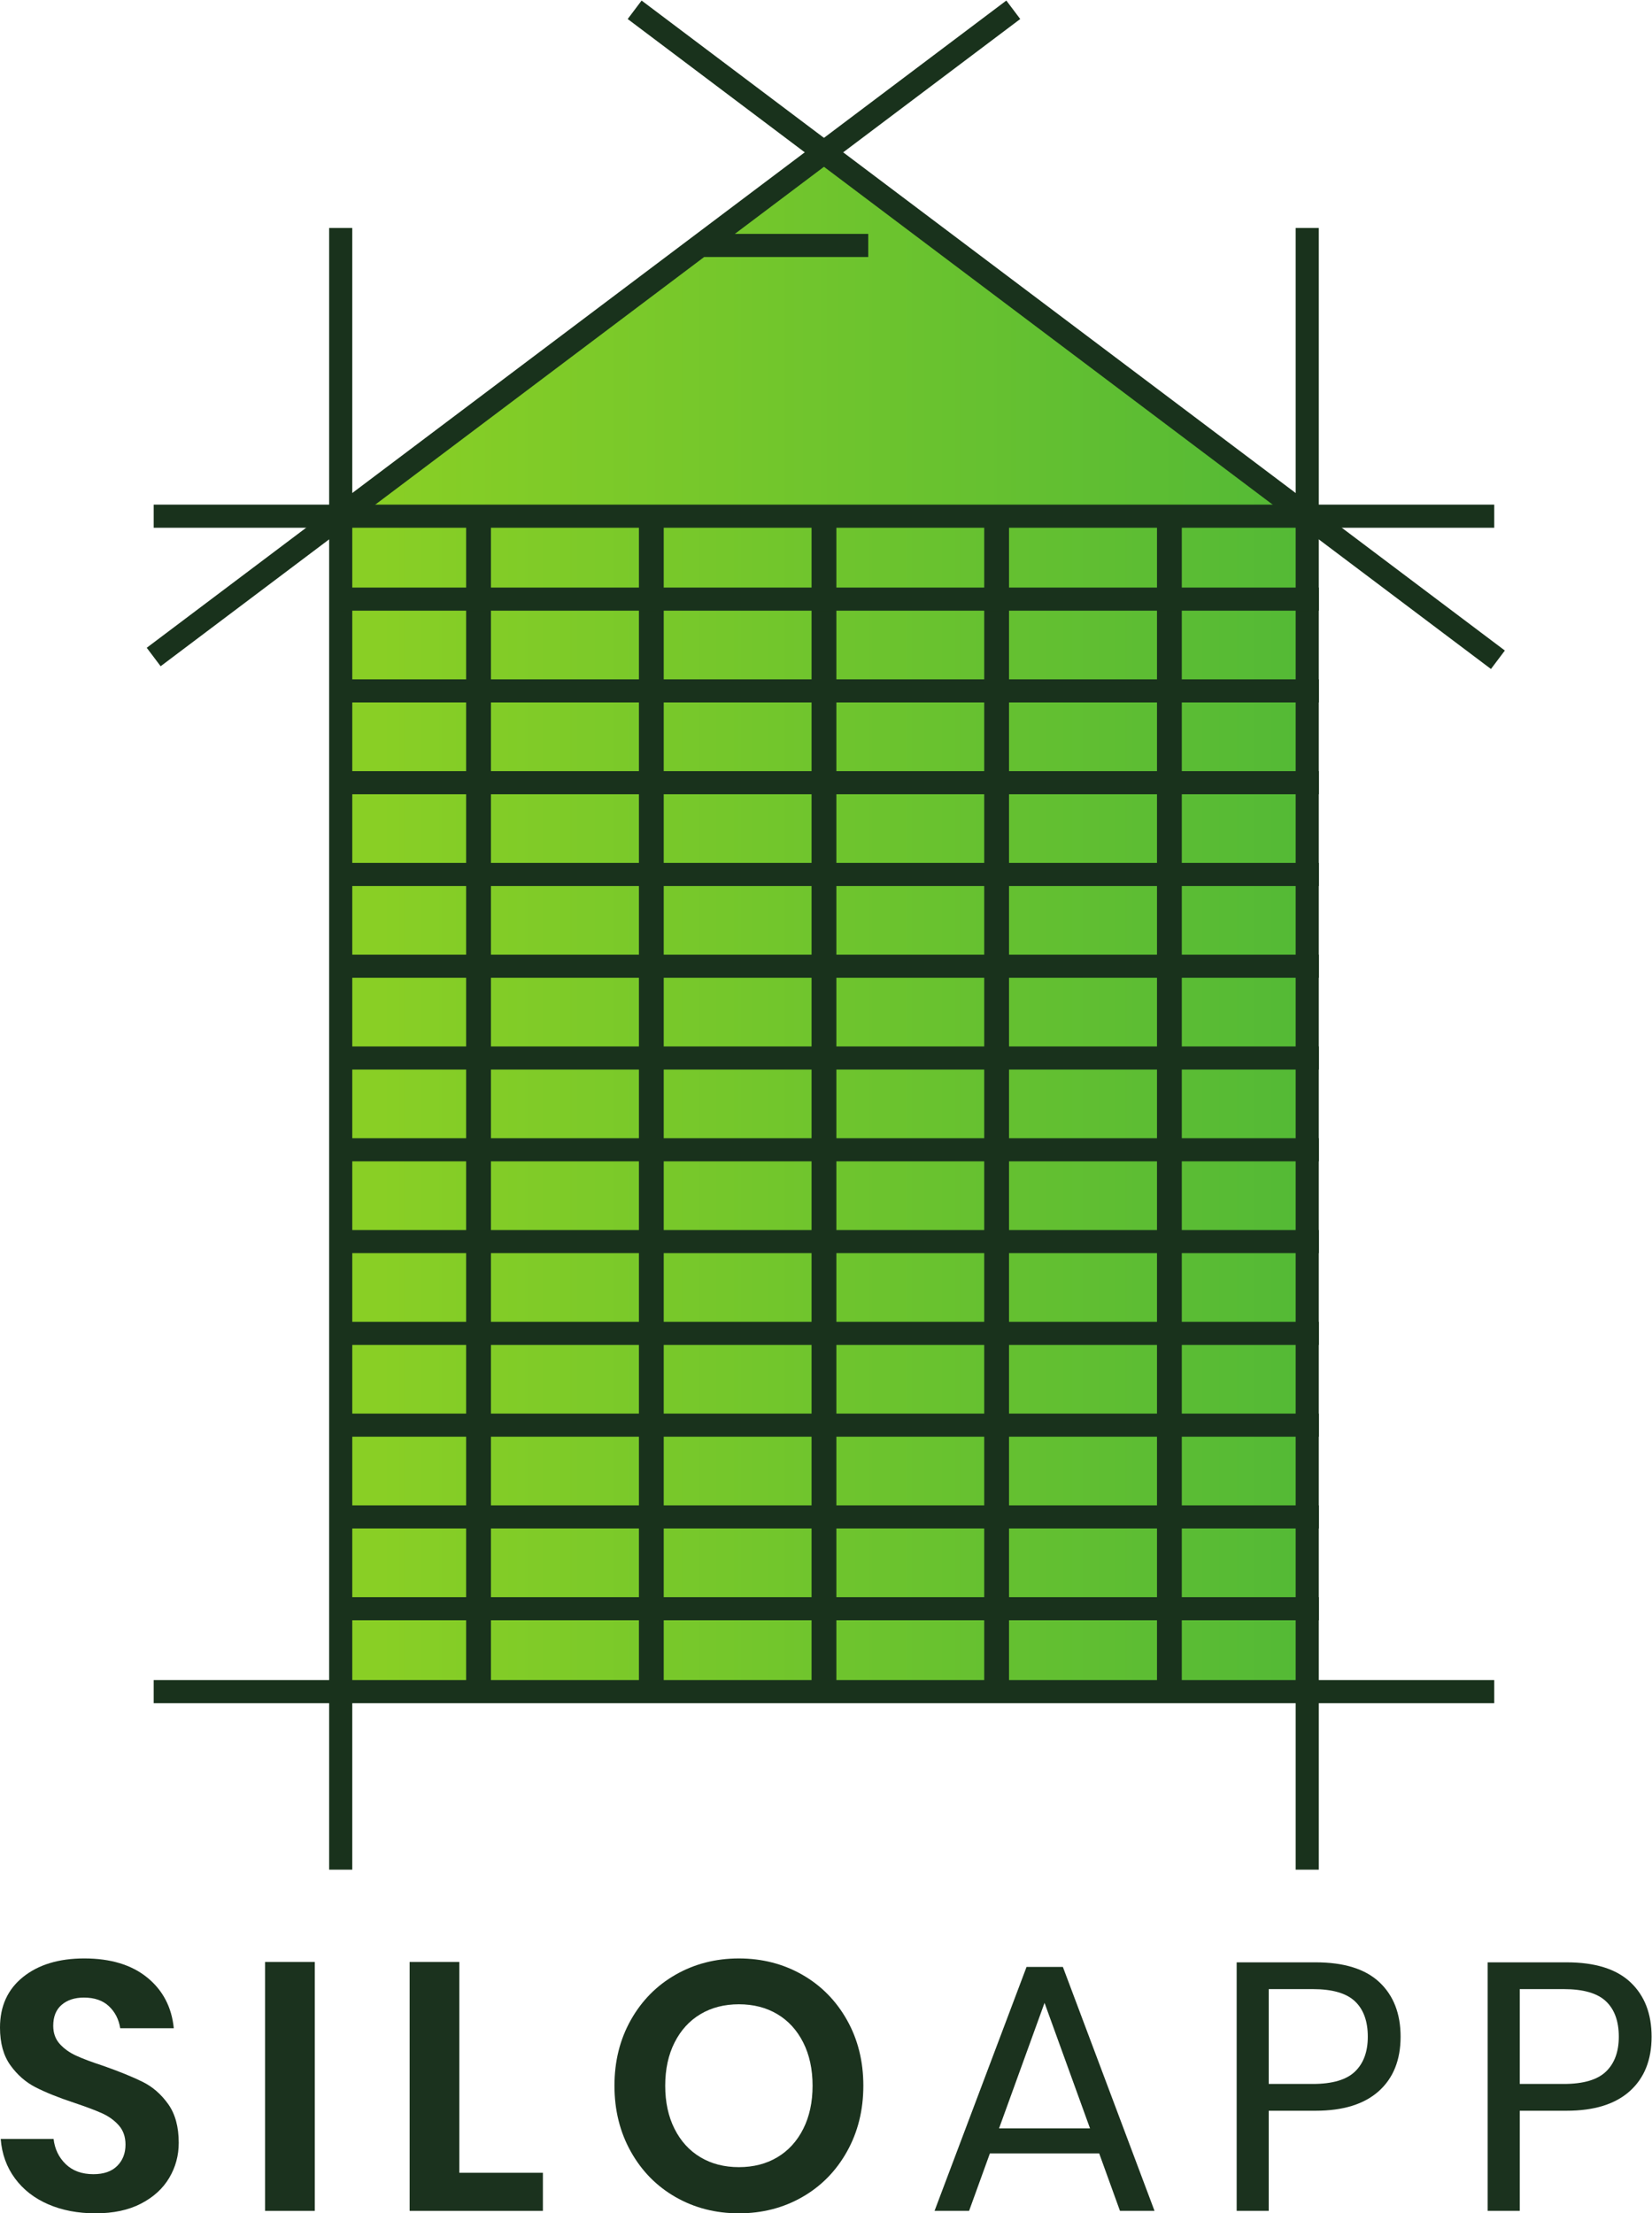 <?xml version="1.0" encoding="UTF-8" standalone="no"?>
<svg
   xmlns:dc="http://purl.org/dc/elements/1.1/"
   xmlns:cc="http://creativecommons.org/ns#"
   xmlns:rdf="http://www.w3.org/1999/02/22-rdf-syntax-ns#"
   xmlns:svg="http://www.w3.org/2000/svg"
   xmlns="http://www.w3.org/2000/svg"
   viewBox="0 0 387.76 519.52"
   height="519.52"
   width="387.76"
   xml:space="preserve"
   id="svg2"
   version="1.1"><defs
     id="defs6"><clipPath
       id="clipPath20"
       clipPathUnits="userSpaceOnUse"><path
         id="path18"
         d="M 1450.88,3629.14 599.934,2988.43 V 918.609 H 2301.82 v 0 2069.821 z" /></clipPath><linearGradient
       id="linearGradient26"
       spreadMethod="pad"
       gradientTransform="matrix(1976.25,0,0,-1976.25,657.198,2273.88)"
       gradientUnits="userSpaceOnUse"
       y2="0"
       x2="1"
       y1="0"
       x1="0"><stop
         id="stop22"
         offset="0"
         style="stop-opacity:1;stop-color:#89cf25" /><stop
         id="stop24"
         offset="1"
         style="stop-opacity:1;stop-color:#49b539" /></linearGradient></defs><g
     transform="matrix(1.333,0,0,-1.333,0,519.52)"
     id="g10"><g
       transform="scale(0.1)"
       id="g12"><g
         id="g14"><g
           clip-path="url(#clipPath20)"
           id="g16"><path
             id="path28"
             style="fill:url(#linearGradient26);fill-opacity:1;fill-rule:nonzero;stroke:none"
             d="M 1450.88,3629.14 599.934,2988.43 V 918.609 H 2301.82 v 0 2069.821 l -850.94,640.71" /></g></g><path
         id="path30"
         style="fill:#19321c;fill-opacity:1;fill-rule:nonzero;stroke:none"
         d="M 620.293,605.129 H 579.586 V 3495.91 h 40.707 V 605.129" /><path
         id="path32"
         style="fill:#19321c;fill-opacity:1;fill-rule:nonzero;stroke:none"
         d="m 2322.16,605.129 h -40.7 V 3495.91 h 40.7 V 605.129" /><path
         id="path34"
         style="fill:#19321c;fill-opacity:1;fill-rule:nonzero;stroke:none"
         d="M 2631.14,898.262 H 270.613 v 40.699 H 2631.14 v -40.699" /><path
         id="path36"
         style="fill:#19321c;fill-opacity:1;fill-rule:nonzero;stroke:none"
         d="m 282.855,2724.22 -24.484,32.51 1513.619,1139.67 24.49,-32.51 L 282.855,2724.22" /><path
         id="path38"
         style="fill:#19321c;fill-opacity:1;fill-rule:nonzero;stroke:none"
         d="m 2625.35,2719.36 -1520.07,1144.53 24.48,32.51 1520.08,-1144.53 -24.49,-32.51" /><path
         id="path40"
         style="fill:#19321c;fill-opacity:1;fill-rule:nonzero;stroke:none"
         d="M 864.48,918.66 H 820.797 V 2988.4 H 864.48 V 918.66" /><path
         id="path42"
         style="fill:#19321c;fill-opacity:1;fill-rule:nonzero;stroke:none"
         d="m 1168.71,918.66 h -43.68 V 2988.4 h 43.68 V 918.66" /><path
         id="path44"
         style="fill:#19321c;fill-opacity:1;fill-rule:nonzero;stroke:none"
         d="m 1472.74,918.66 h -43.68 V 2988.4 h 43.68 V 918.66" /><path
         id="path46"
         style="fill:#19321c;fill-opacity:1;fill-rule:nonzero;stroke:none"
         d="m 1776.74,918.66 h -43.68 V 2988.4 h 43.68 V 918.66" /><path
         id="path48"
         style="fill:#19321c;fill-opacity:1;fill-rule:nonzero;stroke:none"
         d="m 2080.97,918.66 h -43.68 V 2988.4 h 43.68 V 918.66" /><path
         id="path50"
         style="fill:#19321c;fill-opacity:1;fill-rule:nonzero;stroke:none"
         d="M 2631.14,2968.08 H 270.613 v 40.7 H 2631.14 v -40.7" /><path
         id="path52"
         style="fill:#19321c;fill-opacity:1;fill-rule:nonzero;stroke:none"
         d="M 2322.45,2660.44 H 599.938 v 40.7 H 2322.45 v -40.7" /><path
         id="path54"
         style="fill:#19321c;fill-opacity:1;fill-rule:nonzero;stroke:none"
         d="M 2322.45,2822.05 H 599.938 v 40.7 H 2322.45 v -40.7" /><path
         id="path56"
         style="fill:#19321c;fill-opacity:1;fill-rule:nonzero;stroke:none"
         d="M 2322.45,2498.83 H 599.938 v 40.69 H 2322.45 v -40.69" /><path
         id="path58"
         style="fill:#19321c;fill-opacity:1;fill-rule:nonzero;stroke:none"
         d="M 2322.45,2337.21 H 599.938 v 40.7 H 2322.45 v -40.7" /><path
         id="path60"
         style="fill:#19321c;fill-opacity:1;fill-rule:nonzero;stroke:none"
         d="M 2322.45,2175.6 H 599.938 v 40.7 H 2322.45 v -40.7" /><path
         id="path62"
         style="fill:#19321c;fill-opacity:1;fill-rule:nonzero;stroke:none"
         d="M 2322.45,2013.99 H 599.938 v 40.69 H 2322.45 v -40.69" /><path
         id="path64"
         style="fill:#19321c;fill-opacity:1;fill-rule:nonzero;stroke:none"
         d="M 2322.45,1852.38 H 599.938 v 40.69 H 2322.45 v -40.69" /><path
         id="path66"
         style="fill:#19321c;fill-opacity:1;fill-rule:nonzero;stroke:none"
         d="M 2322.45,1690.76 H 599.938 v 40.7 H 2322.45 v -40.7" /><path
         id="path68"
         style="fill:#19321c;fill-opacity:1;fill-rule:nonzero;stroke:none"
         d="M 2322.45,1529.15 H 599.938 v 40.7 H 2322.45 v -40.7" /><path
         id="path70"
         style="fill:#19321c;fill-opacity:1;fill-rule:nonzero;stroke:none"
         d="M 2322.45,1367.54 H 599.938 v 40.7 H 2322.45 v -40.7" /><path
         id="path72"
         style="fill:#19321c;fill-opacity:1;fill-rule:nonzero;stroke:none"
         d="M 2322.45,1205.93 H 599.938 v 40.7 H 2322.45 v -40.7" /><path
         id="path74"
         style="fill:#19321c;fill-opacity:1;fill-rule:nonzero;stroke:none"
         d="M 2322.45,1044.31 H 599.938 v 40.71 H 2322.45 v -40.71" /><path
         id="path76"
         style="fill:#19321c;fill-opacity:1;fill-rule:nonzero;stroke:none"
         d="m 1528.83,3444.82 h -295.74 v 40.7 h 295.74 v -40.7" /><path
         id="path78"
         style="fill:#1b321e;fill-opacity:1;fill-rule:nonzero;stroke:none"
         d="M 297.953,62.391 C 286.789,43.539 270.227,28.449 248.297,17.082 226.363,5.68 199.664,0 168.215,0 137.18,0 109.457,5.281 85.043,15.832 60.621,26.379 41.059,41.59 26.379,61.449 11.676,81.332 3.305,104.5 1.238,130.969 H 94.348 C 96.418,113.18 103.551,98.391 115.77,86.602 c 12.191,-11.801 28.437,-17.691 48.726,-17.691 18.203,0 32.168,4.859 41.902,14.582 9.719,9.719 14.59,22.238 14.59,37.559 0,13.66 -3.941,24.918 -11.8,33.828 -7.856,8.891 -17.797,16.031 -29.797,21.422 -12.012,5.371 -28.547,11.578 -49.653,18.621 -27.324,9.09 -49.664,18.098 -67.05,27 -17.383,8.898 -32.184,21.828 -44.375,38.789 -12.215,16.969 -18.316,39.121 -18.316,66.43 0,37.648 13.555,67.347 40.66,89.07 27.102,21.73 63.008,32.598 107.699,32.598 46.34,0 83.282,-11.18 110.801,-33.528 27.52,-22.34 43.141,-52.14 46.864,-89.39 h -94.348 c -2.484,15.73 -9.106,28.66 -19.867,38.8 -10.762,10.141 -25.45,15.207 -44.075,15.207 -16.132,0 -29.167,-4.25 -39.093,-12.718 -9.942,-8.489 -14.903,-20.801 -14.903,-36.95 0,-12.82 3.82,-23.48 11.485,-31.96 7.648,-8.481 17.371,-15.418 29.172,-20.79 11.789,-5.378 27.824,-11.39 48.113,-18 28.129,-9.941 50.996,-19.25 68.586,-27.941 17.578,-8.687 32.59,-21.73 45,-39.109 12.414,-17.371 18.621,-40.141 18.621,-68.27 0,-22.359 -5.582,-42.949 -16.758,-61.769" /><path
         id="path80"
         style="fill:#1b321e;fill-opacity:1;fill-rule:nonzero;stroke:none"
         d="M 554.32,442.602 V 4.34 H 466.789 V 442.602 h 87.531" /><path
         id="path82"
         style="fill:#1b321e;fill-opacity:1;fill-rule:nonzero;stroke:none"
         d="M 808.824,71.379 H 955.949 V 4.34 H 721.297 V 442.602 h 87.527 V 71.379" /><path
         id="path84"
         style="fill:#1b321e;fill-opacity:1;fill-rule:nonzero;stroke:none"
         d="m 1233.42,350.73 c -19.45,-11.589 -34.65,-28.238 -45.62,-49.968 -10.97,-21.731 -16.45,-47.082 -16.45,-76.051 0,-28.961 5.48,-54.313 16.45,-76.039 10.97,-21.723 26.17,-38.383 45.62,-49.961 19.45,-11.59 42,-17.379 67.66,-17.379 25.66,0 48.21,5.789 67.67,17.379 19.45,11.578 34.65,28.238 45.63,49.961 10.95,21.726 16.44,47.078 16.44,76.039 0,28.969 -5.49,54.32 -16.44,76.051 -10.98,21.73 -26.18,38.379 -45.63,49.968 -19.46,11.579 -42.01,17.379 -67.67,17.379 -25.66,0 -48.21,-5.8 -67.66,-17.379 z m 179.09,69.52 c 33.31,-19.031 59.59,-45.621 78.83,-79.762 19.25,-34.148 28.87,-72.738 28.87,-115.777 0,-43.039 -9.62,-81.731 -28.87,-116.082 C 1472.1,74.281 1445.82,47.59 1412.51,28.559 1379.2,9.512 1342.05,0 1301.08,0 c -40.96,0 -78.11,9.512 -111.42,28.559 -33.31,19.031 -59.58,45.723 -78.83,80.07 -19.24,34.351 -28.86,73.043 -28.86,116.082 0,43.039 9.62,81.629 28.86,115.777 19.25,34.141 45.52,60.731 78.83,79.762 33.31,19.02 70.46,28.559 111.42,28.559 40.97,0 78.12,-9.539 111.43,-28.559" /><path
         id="path86"
         style="fill:#1b321e;fill-opacity:1;fill-rule:nonzero;stroke:none"
         d="m 1919.34,149.609 -80.07,220.973 -80.08,-220.973 z m 16.15,-44.089 H 1743.06 L 1706.43,4.34 h -60.84 L 1807.61,433.91 h 63.94 L 2032.94,4.34 h -60.83 L 1935.49,105.52" /><path
         id="path88"
         style="fill:#1b321e;fill-opacity:1;fill-rule:nonzero;stroke:none"
         d="m 2385.84,249.539 c 15.11,14.481 22.66,34.973 22.66,61.453 0,27.328 -7.55,48.11 -22.66,62.399 -15.11,14.269 -39.83,21.41 -74.19,21.41 h -77.59 V 227.82 h 77.59 c 34.36,0 59.08,7.239 74.19,21.719 z M 2234.06,180.641 V 4.34 h -56.48 V 441.98 h 139.04 c 50.07,0 87.53,-11.71 112.36,-35.082 24.82,-23.378 37.25,-55.347 37.25,-95.906 0,-40.961 -12.84,-72.941 -38.48,-95.902 -25.68,-22.961 -62.71,-34.449 -111.13,-34.449 h -82.56" /><path
         id="path90"
         style="fill:#1b321e;fill-opacity:1;fill-rule:nonzero;stroke:none"
         d="m 2827.81,249.539 c 15.11,14.481 22.66,34.973 22.66,61.453 0,27.328 -7.55,48.11 -22.66,62.399 -15.1,14.269 -39.83,21.41 -74.17,21.41 h -77.59 V 227.82 h 77.59 c 34.34,0 59.07,7.239 74.17,21.719 z M 2676.05,180.641 V 4.34 h -56.49 V 441.98 h 139.05 c 50.06,0 87.52,-11.71 112.35,-35.082 24.82,-23.378 37.25,-55.347 37.25,-95.906 0,-40.961 -12.85,-72.941 -38.49,-95.902 -25.67,-22.961 -62.71,-34.449 -111.11,-34.449 h -82.56" /></g></g></svg>